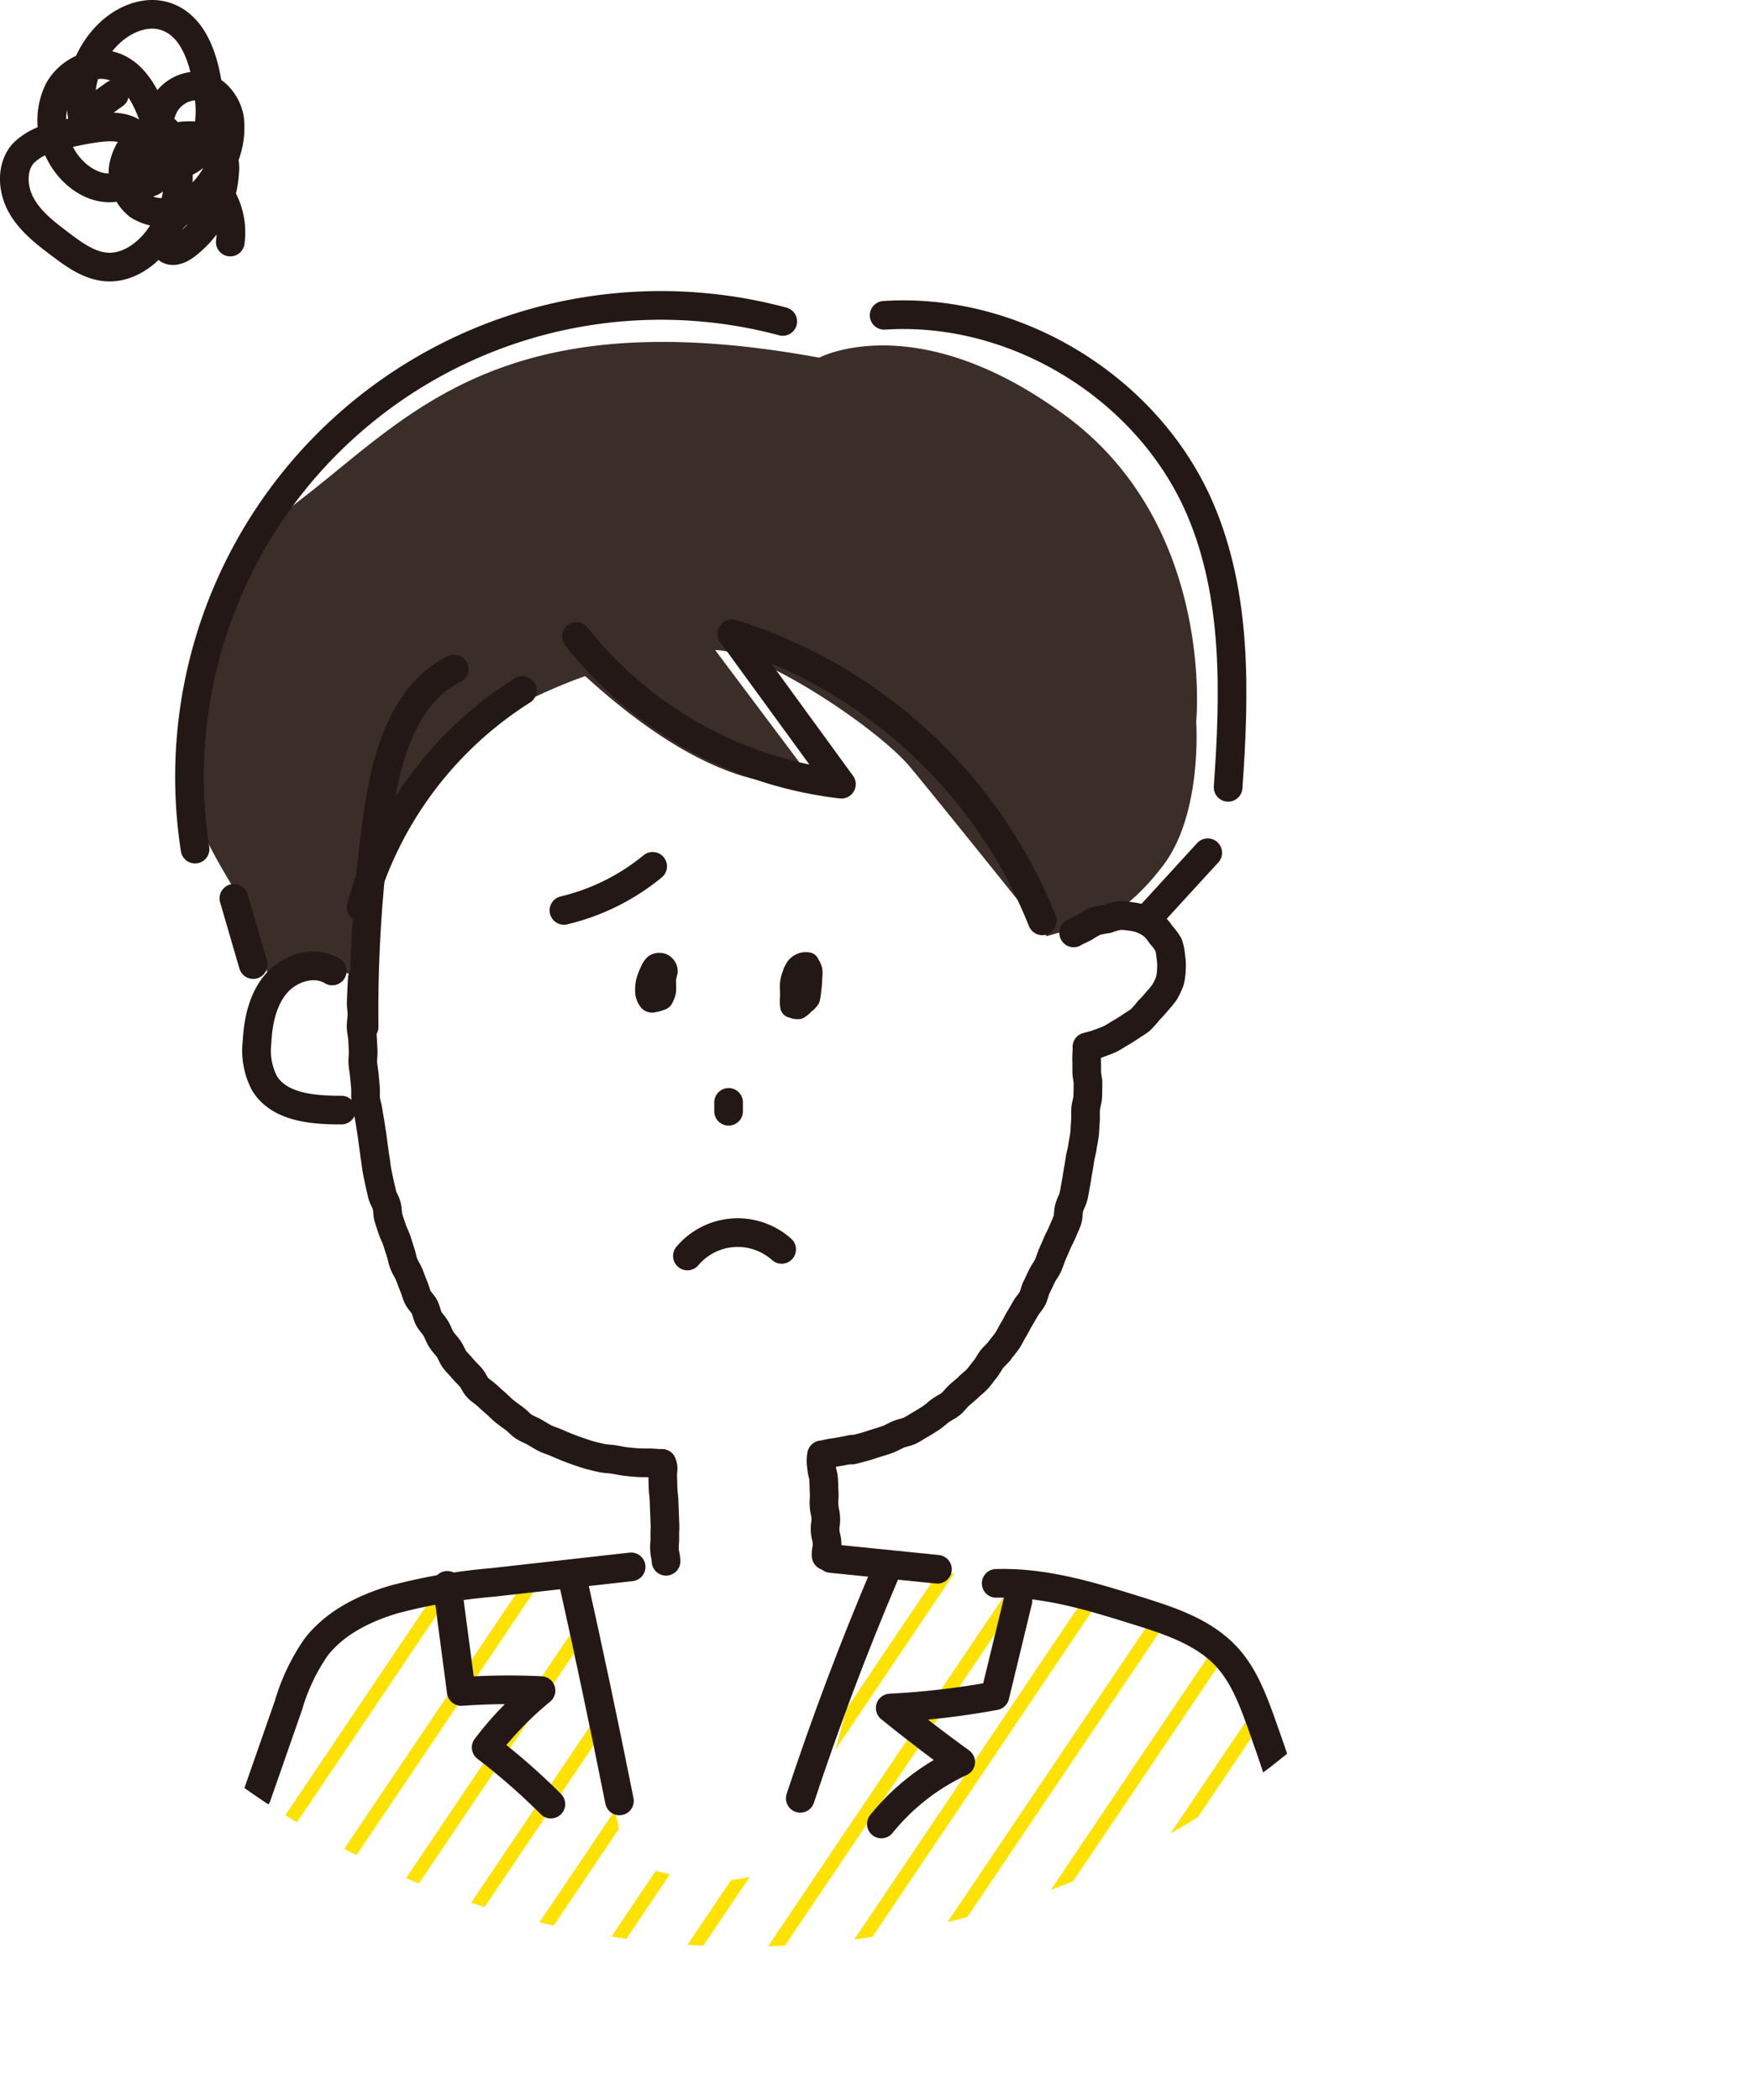 <svg xmlns="http://www.w3.org/2000/svg" xmlns:xlink="http://www.w3.org/1999/xlink" width="258.137" height="308.844" viewBox="0 0 258.137 308.844"><defs><clipPath id="a" transform="translate(-17.692)"><circle cx="127" cy="159.285" r="127" fill="none"/></clipPath><clipPath id="b" transform="translate(-17.692)"><path d="M55,264.285s4-24,16-27,31-6,31-6,6,37,8,43c2.852-.069,16.981,6.278,24-2,7.825-9.229,11.557-42.175,14-42,14,1,36,6,39,7s11,5,15,12,7,21,7,21l.724,24.029-155-4Z" fill="none"/></clipPath></defs><g clip-path="url(#a)"><path d="M71.267,144.38s-4.78-2.868-6.692-1.912-6.692,4.78-6.692,3.824-3.824-12.428-3.824-12.428-6.692-10.516-6.692-12.428-1.912-35.372,14.34-47.8S91.343,44,138.187,52.6c0,0,14.34-7.648,36.328,8.6s19.12,44.932,19.12,44.932.956,13.384-4.78,21.032-10.516,8.6-10.516,8.6l-6.692,1.912s-15.3-19.12-20.076-24.856-21.988-17.208-28.68-17.208l14.34,19.12s-11.472,4.78-33.46-15.3c0,0-22.944,7.648-27.724,21.032A78.6,78.6,0,0,0,71.267,144.38Z" transform="translate(-17.692)" fill="#3b2d28"/><g clip-path="url(#b)"><line x1="65.308" y1="216.285" x2="3.308" y2="308.285" fill="none" stroke="#ffe200" stroke-miterlimit="10" stroke-width="2"/><line x1="77.308" y1="216.285" x2="15.308" y2="308.285" fill="none" stroke="#ffe200" stroke-miterlimit="10" stroke-width="2"/><line x1="89.308" y1="216.285" x2="27.308" y2="308.285" fill="none" stroke="#ffe200" stroke-miterlimit="10" stroke-width="2"/><line x1="101.308" y1="216.285" x2="39.308" y2="308.285" fill="none" stroke="#ffe200" stroke-miterlimit="10" stroke-width="2"/><line x1="113.308" y1="216.285" x2="51.308" y2="308.285" fill="none" stroke="#ffe200" stroke-miterlimit="10" stroke-width="2"/><line x1="125.308" y1="216.285" x2="63.308" y2="308.285" fill="none" stroke="#ffe200" stroke-miterlimit="10" stroke-width="2"/><line x1="137.308" y1="216.285" x2="75.308" y2="308.285" fill="none" stroke="#ffe200" stroke-miterlimit="10" stroke-width="2"/><line x1="149.308" y1="216.285" x2="87.308" y2="308.285" fill="none" stroke="#ffe200" stroke-miterlimit="10" stroke-width="2"/><line x1="161.308" y1="216.285" x2="99.308" y2="308.285" fill="none" stroke="#ffe200" stroke-miterlimit="10" stroke-width="2"/><line x1="173.308" y1="216.285" x2="111.308" y2="308.285" fill="none" stroke="#ffe200" stroke-miterlimit="10" stroke-width="2"/><line x1="185.308" y1="216.285" x2="123.308" y2="308.285" fill="none" stroke="#ffe200" stroke-miterlimit="10" stroke-width="2"/><line x1="197.308" y1="216.285" x2="135.308" y2="308.285" fill="none" stroke="#ffe200" stroke-miterlimit="10" stroke-width="2"/><line x1="209.308" y1="216.285" x2="147.308" y2="308.285" fill="none" stroke="#ffe200" stroke-miterlimit="10" stroke-width="2"/><line x1="221.308" y1="216.285" x2="159.308" y2="308.285" fill="none" stroke="#ffe200" stroke-miterlimit="10" stroke-width="2"/><line x1="233.308" y1="216.285" x2="171.308" y2="308.285" fill="none" stroke="#ffe200" stroke-miterlimit="10" stroke-width="2"/><line x1="245.308" y1="216.285" x2="183.308" y2="308.285" fill="none" stroke="#ffe200" stroke-miterlimit="10" stroke-width="2"/><line x1="257.308" y1="216.285" x2="195.308" y2="308.285" fill="none" stroke="#ffe200" stroke-miterlimit="10" stroke-width="2"/></g><path d="M70.981,143.915c-.023.588-.074,1.178-.088,1.773s-.071,1.18-.076,1.774.112,1.182.115,1.776-.146,1.184-.134,1.777.2,1.177.222,1.77.059,1.18.088,1.773-.093,1.189-.055,1.781.176,1.174.222,1.765.113,1.176.168,1.766-.027,1.192.037,1.781.288,1.158.361,1.746.212,1.165.293,1.751.183,1.168.274,1.753.134,1.177.234,1.76.139,1.178.249,1.759.137,1.182.257,1.761.225,1.166.356,1.742.258,1.159.4,1.733.515,1.092.666,1.664.095,1.2.257,1.771.381,1.126.555,1.69.488,1.088.674,1.649.341,1.135.539,1.691.268,1.165.479,1.716.576,1.049.8,1.594.4,1.117.642,1.657.359,1.142.611,1.675.756.951,1.023,1.478.328,1.168.61,1.685.747.942,1.045,1.451.475,1.1.789,1.6.77.915,1.1,1.4.519,1.086.868,1.562.813.874,1.179,1.336.827.851,1.212,1.3.587,1.067.991,1.5.953.728,1.375,1.141.882.787,1.323,1.179.847.829,1.307,1.2.949.7,1.428,1.054.862.838,1.357,1.161,1.075.517,1.587.814,1.01.618,1.538.889,1.11.414,1.652.656,1.075.48,1.631.692,1.1.43,1.663.613,1.112.389,1.688.543,1.142.291,1.725.414,1.174.113,1.764.207,1.153.233,1.748.3,1.167.13,1.764.168,1.176.013,1.776.025,1.2.091,1.8.077c.318.841.065.905.1,1.8s.008.9.045,1.8.107.9.144,1.793.031.9.068,1.8.036.9.073,1.8-.058.9-.021,1.8-.091.907-.054,1.808.2.9.233,1.8" transform="translate(-17.692)" fill="none" stroke="#231815" stroke-linecap="round" stroke-linejoin="round" stroke-width="4.217"/><path d="M117.121,144.208c.123-.914.342-.887.213-1.832a2.746,2.746,0,0,0-.891-1.58,2.415,2.415,0,0,0-1.648-.649,2.592,2.592,0,0,0-1.835.572,4.227,4.227,0,0,0-1.065,1.634,8.922,8.922,0,0,0-.667,1.866,8,8,0,0,0-.094,1.987,4.064,4.064,0,0,0,.774,1.889,2.16,2.16,0,0,0,1.84.822,6.934,6.934,0,0,0,1.623-.407,1.9,1.9,0,0,0,1.211-1.017,4.718,4.718,0,0,0,.543-1.585A15.071,15.071,0,0,0,117.121,144.208Z" transform="translate(-17.692)" fill="#231815"/><path d="M138.62,143.951a6.129,6.129,0,0,0,.015-1.515,4.264,4.264,0,0,0-.586-1.381,1.645,1.645,0,0,0-1.085-.946,3.426,3.426,0,0,0-1.8.089,3.6,3.6,0,0,0-1.507,1.026,5.278,5.278,0,0,0-.825,1.619,6.3,6.3,0,0,0-.415,1.764c-.036.664.032,1.323.009,1.932a6.279,6.279,0,0,0,.087,1.909,1.694,1.694,0,0,0,1.311,1.21,3.179,3.179,0,0,0,1.751.175,3.784,3.784,0,0,0,1.42-1.042,4.064,4.064,0,0,0,1.189-1.316,8.158,8.158,0,0,0,.3-1.761A11.277,11.277,0,0,0,138.62,143.951Z" transform="translate(-17.692)" fill="#231815"/><path d="M143.021,213.122c-.512.123-1.015.2-1.5.3-.521.1-1.021.179-1.5.248-.531.077-1.007.246-1.486.285a4.969,4.969,0,0,0,.012,1.855c.05.926.244.915.294,1.841s.024.929.074,1.856-.067.934-.017,1.862.2.919.253,1.845-.141.94-.091,1.869.228.92.278,1.851-.182.943-.132,1.873" transform="translate(-17.692)" fill="none" stroke="#231815" stroke-linecap="round" stroke-linejoin="round" stroke-width="4.217"/><path d="M143.05,213.244c.58-.139,1.157-.3,1.734-.455s1.139-.355,1.709-.536,1.145-.338,1.708-.545,1.073-.521,1.626-.757,1.173-.3,1.714-.563,1.026-.609,1.552-.907,1.017-.614,1.526-.942c.493-.318.921-.748,1.412-1.1.473-.345,1.041-.587,1.512-.972.453-.37.8-.881,1.251-1.291.432-.393.915-.749,1.345-1.18.412-.413.911-.764,1.32-1.214.393-.431.727-.935,1.118-1.4.374-.447.625-1.009,1-1.49.358-.462.849-.838,1.2-1.333.341-.475.75-.921,1.09-1.427.326-.486.563-1.047.888-1.563.312-.5.558-1.045.869-1.57.3-.5.6-1.018.9-1.549.286-.511.735-.947,1.02-1.484.274-.517.353-1.15.626-1.692.265-.524.511-1.067.775-1.615.255-.53.648-1.006.9-1.559.246-.534.4-1.119.645-1.675.238-.54.478-1.088.716-1.648.229-.544.539-1.065.768-1.628.22-.541.5-1.1.707-1.7.187-.561.111-1.226.282-1.836.16-.573.494-1.118.64-1.728.14-.583.214-1.2.341-1.806.123-.591.187-1.2.3-1.815.108-.6.207-1.2.3-1.813s.286-1.194.366-1.806.233-1.209.3-1.82.072-1.23.127-1.841-.008-1.236.034-1.846.278-1.221.308-1.83.028-1.238.044-1.845c.017-.624-.189-1.243-.187-1.848,0-.626,0-1.237-.019-1.836-.017-.63.083-1.223.047-1.816.576-.165,1.143-.287,1.7-.494s1.135-.408,1.671-.656,1.036-.617,1.55-.906,1.029-.62,1.514-.95c.5-.34,1.03-.637,1.482-1.008a17.13,17.13,0,0,0,1.183-1.352,14.659,14.659,0,0,0,1.191-1.315A12.78,12.78,0,0,0,189,145.886a9.934,9.934,0,0,0,.766-1.635,7.913,7.913,0,0,0,.224-1.786,6.748,6.748,0,0,0-.091-1.765,6.825,6.825,0,0,0-.342-1.764,8.438,8.438,0,0,0-1.074-1.443,8.156,8.156,0,0,0-1.145-1.377,6.3,6.3,0,0,0-3.28-1.328,7.887,7.887,0,0,0-1.783-.129,10.547,10.547,0,0,0-1.723.483,15.1,15.1,0,0,0-1.774.344,16.048,16.048,0,0,0-1.562.9c-.61.327-1.2.546-1.6.811" transform="translate(-17.692)" fill="none" stroke="#231815" stroke-linecap="round" stroke-linejoin="round" stroke-width="4.217"/><path d="M84.487,98.383c-7.508,3.735-10.014,13.085-11.2,21.388a205.115,205.115,0,0,0-2.04,31.243" transform="translate(-17.692)" fill="none" stroke="#231815" stroke-linecap="round" stroke-linejoin="round" stroke-width="4.217"/><path d="M66.56,142.793c-2.624-1.6-6.261-.456-8.255,1.88s-2.65,5.533-2.809,8.6a10.445,10.445,0,0,0,1.094,6.031c2.186,3.571,7.129,3.96,11.317,3.95" transform="translate(-17.692)" fill="none" stroke="#231815" stroke-linecap="round" stroke-linejoin="round" stroke-width="4.217"/><path d="M55.48,264.088l4.631-13.269a29.686,29.686,0,0,1,4.063-8.565c2.793-3.615,7.112-5.747,11.493-7.041a84.267,84.267,0,0,1,14.523-2.5l20.332-2.282" transform="translate(-17.692)" fill="none" stroke="#231815" stroke-linecap="round" stroke-linejoin="round" stroke-width="4.217"/><path d="M139.917,229.2l15.659,1.585" transform="translate(-17.692)" fill="none" stroke="#231815" stroke-linecap="round" stroke-linejoin="round" stroke-width="4.217"/><path d="M102.476,93.607a58.185,58.185,0,0,0,38.975,21.718L125.335,93.2A72.385,72.385,0,0,1,171,135.423" transform="translate(-17.692)" fill="none" stroke="#231815" stroke-linecap="round" stroke-linejoin="round" stroke-width="4.217"/><path d="M94.514,101.545a55.3,55.3,0,0,0-23.709,31.871" transform="translate(-17.692)" fill="none" stroke="#231815" stroke-linecap="round" stroke-linejoin="round" stroke-width="4.217"/><path d="M132.825,47.272a69.336,69.336,0,0,0-86.441,77.6" transform="translate(-17.692)" fill="none" stroke="#231815" stroke-linecap="round" stroke-linejoin="round" stroke-width="4.217"/><path d="M52.093,132.115l2.838,9.739" transform="translate(-17.692)" fill="none" stroke="#231815" stroke-linecap="round" stroke-linejoin="round" stroke-width="4.217"/><path d="M147.738,46.372C167.023,45.1,186.491,57,194.164,74.736c5.514,12.751,5.147,27.193,4.169,41.051" transform="translate(-17.692)" fill="none" stroke="#231815" stroke-linecap="round" stroke-linejoin="round" stroke-width="4.217"/><path d="M186.9,134.619l8.432-9.21" transform="translate(-17.692)" fill="none" stroke="#231815" stroke-linecap="round" stroke-linejoin="round" stroke-width="4.217"/><path d="M113.688,127.407a32.246,32.246,0,0,1-13.045,6.479" transform="translate(-17.692)" fill="none" stroke="#231815" stroke-linecap="round" stroke-linejoin="round" stroke-width="4.217"/><path d="M124.858,162.121v1.307" transform="translate(-17.692)" fill="none" stroke="#231815" stroke-linecap="round" stroke-linejoin="round" stroke-width="4.217"/><path d="M118.8,184.709a9.688,9.688,0,0,1,13.859-.969" transform="translate(-17.692)" fill="none" stroke="#231815" stroke-linecap="round" stroke-linejoin="round" stroke-width="4.217"/><path d="M164.214,232.855c7.092-.229,14.022,1.911,20.795,4.029,4.77,1.492,9.774,3.129,13.148,6.816,2.428,2.653,3.757,6.107,4.975,9.491q2.867,7.962,5.312,16.068" transform="translate(-17.692)" fill="none" stroke="#231815" stroke-linecap="round" stroke-linejoin="round" stroke-width="4.217"/><path d="M147.91,231.3q-6.946,16.314-12.507,33.172" transform="translate(-17.692)" fill="none" stroke="#231815" stroke-linecap="round" stroke-linejoin="round" stroke-width="4.217"/><path d="M101.786,231.654q3.7,16.555,7.017,33.195" transform="translate(-17.692)" fill="none" stroke="#231815" stroke-linecap="round" stroke-linejoin="round" stroke-width="4.217"/><path d="M167.414,235.42l-3.38,13.969a117.876,117.876,0,0,1-15.4,1.8q5.071,4.109,10.361,7.938a32.736,32.736,0,0,0-11.665,9.113" transform="translate(-17.692)" fill="none" stroke="#231815" stroke-linecap="round" stroke-linejoin="round" stroke-width="4.217"/><path d="M83.473,233.148l2.064,15.612a97.263,97.263,0,0,1,11.73-.132,49.684,49.684,0,0,0-8.064,8.358,95.7,95.7,0,0,1,9.515,8.332" transform="translate(-17.692)" fill="none" stroke="#231815" stroke-linecap="round" stroke-linejoin="round" stroke-width="4.217"/></g><path d="M34.532,13.875l-4.7,3.389A13.529,13.529,0,0,1,34.221,4.487c2.018-1.715,4.753-2.822,7.329-2.207C46.269,3.406,47.934,9.2,48.4,14.024a15.253,15.253,0,0,1-.311,6.162,5.743,5.743,0,0,1-4.266,4.077,2.38,2.38,0,0,1-1.683-.281A3,3,0,0,1,41.1,21.943a9.723,9.723,0,0,1,.631-6.2,5.467,5.467,0,0,1,5.106-3.1c2.377.225,4.21,2.45,4.623,4.8A11.667,11.667,0,0,1,50.1,24.366a13.148,13.148,0,0,1-4.8,5.818,6.725,6.725,0,0,1-7.227.031,6.019,6.019,0,0,1-2.186-5.89A7.842,7.842,0,0,1,39.7,19.157a2.368,2.368,0,0,1,1.6-.422c.8.158,1.273.975,1.578,1.731a15.355,15.355,0,0,1-2,14.779c-1.765,2.307-4.445,4.157-7.347,4.028-2.59-.115-4.835-1.738-6.907-3.3-2.189-1.645-4.439-3.359-5.782-5.745s-1.538-5.643.283-7.687a8.947,8.947,0,0,1,4.24-2.292,42.143,42.143,0,0,1,6.582-1.427c2.024-.272,4.329-.311,5.822,1.083,2.475,2.311.335,7.042-3,7.635s-6.58-1.856-8.16-4.852a10.135,10.135,0,0,1-.3-9.394c1.56-2.867,5.237-4.6,8.285-3.432,2.171.832,3.653,2.864,4.672,4.954a22.163,22.163,0,0,1,2.171,7.987c.131,1.705-.38,3.946-2.082,4.119-1.723.176-2.687-2.292-1.828-3.8s2.663-2.15,4.332-2.614c2.916-.811,6.742-1.088,8.274,1.523a5.855,5.855,0,0,1,.607,3.246,14.511,14.511,0,0,1-5.856,10.894c-.786.573-1.964,1.034-2.643.338a1.779,1.779,0,0,1-.4-1.277c.045-3.8,4.584-5.647,8.288-6.515a10.484,10.484,0,0,1,1.433,6.88" transform="translate(-17.692)" fill="none" stroke="#231815" stroke-linecap="round" stroke-linejoin="round" stroke-width="4.217"/></svg>